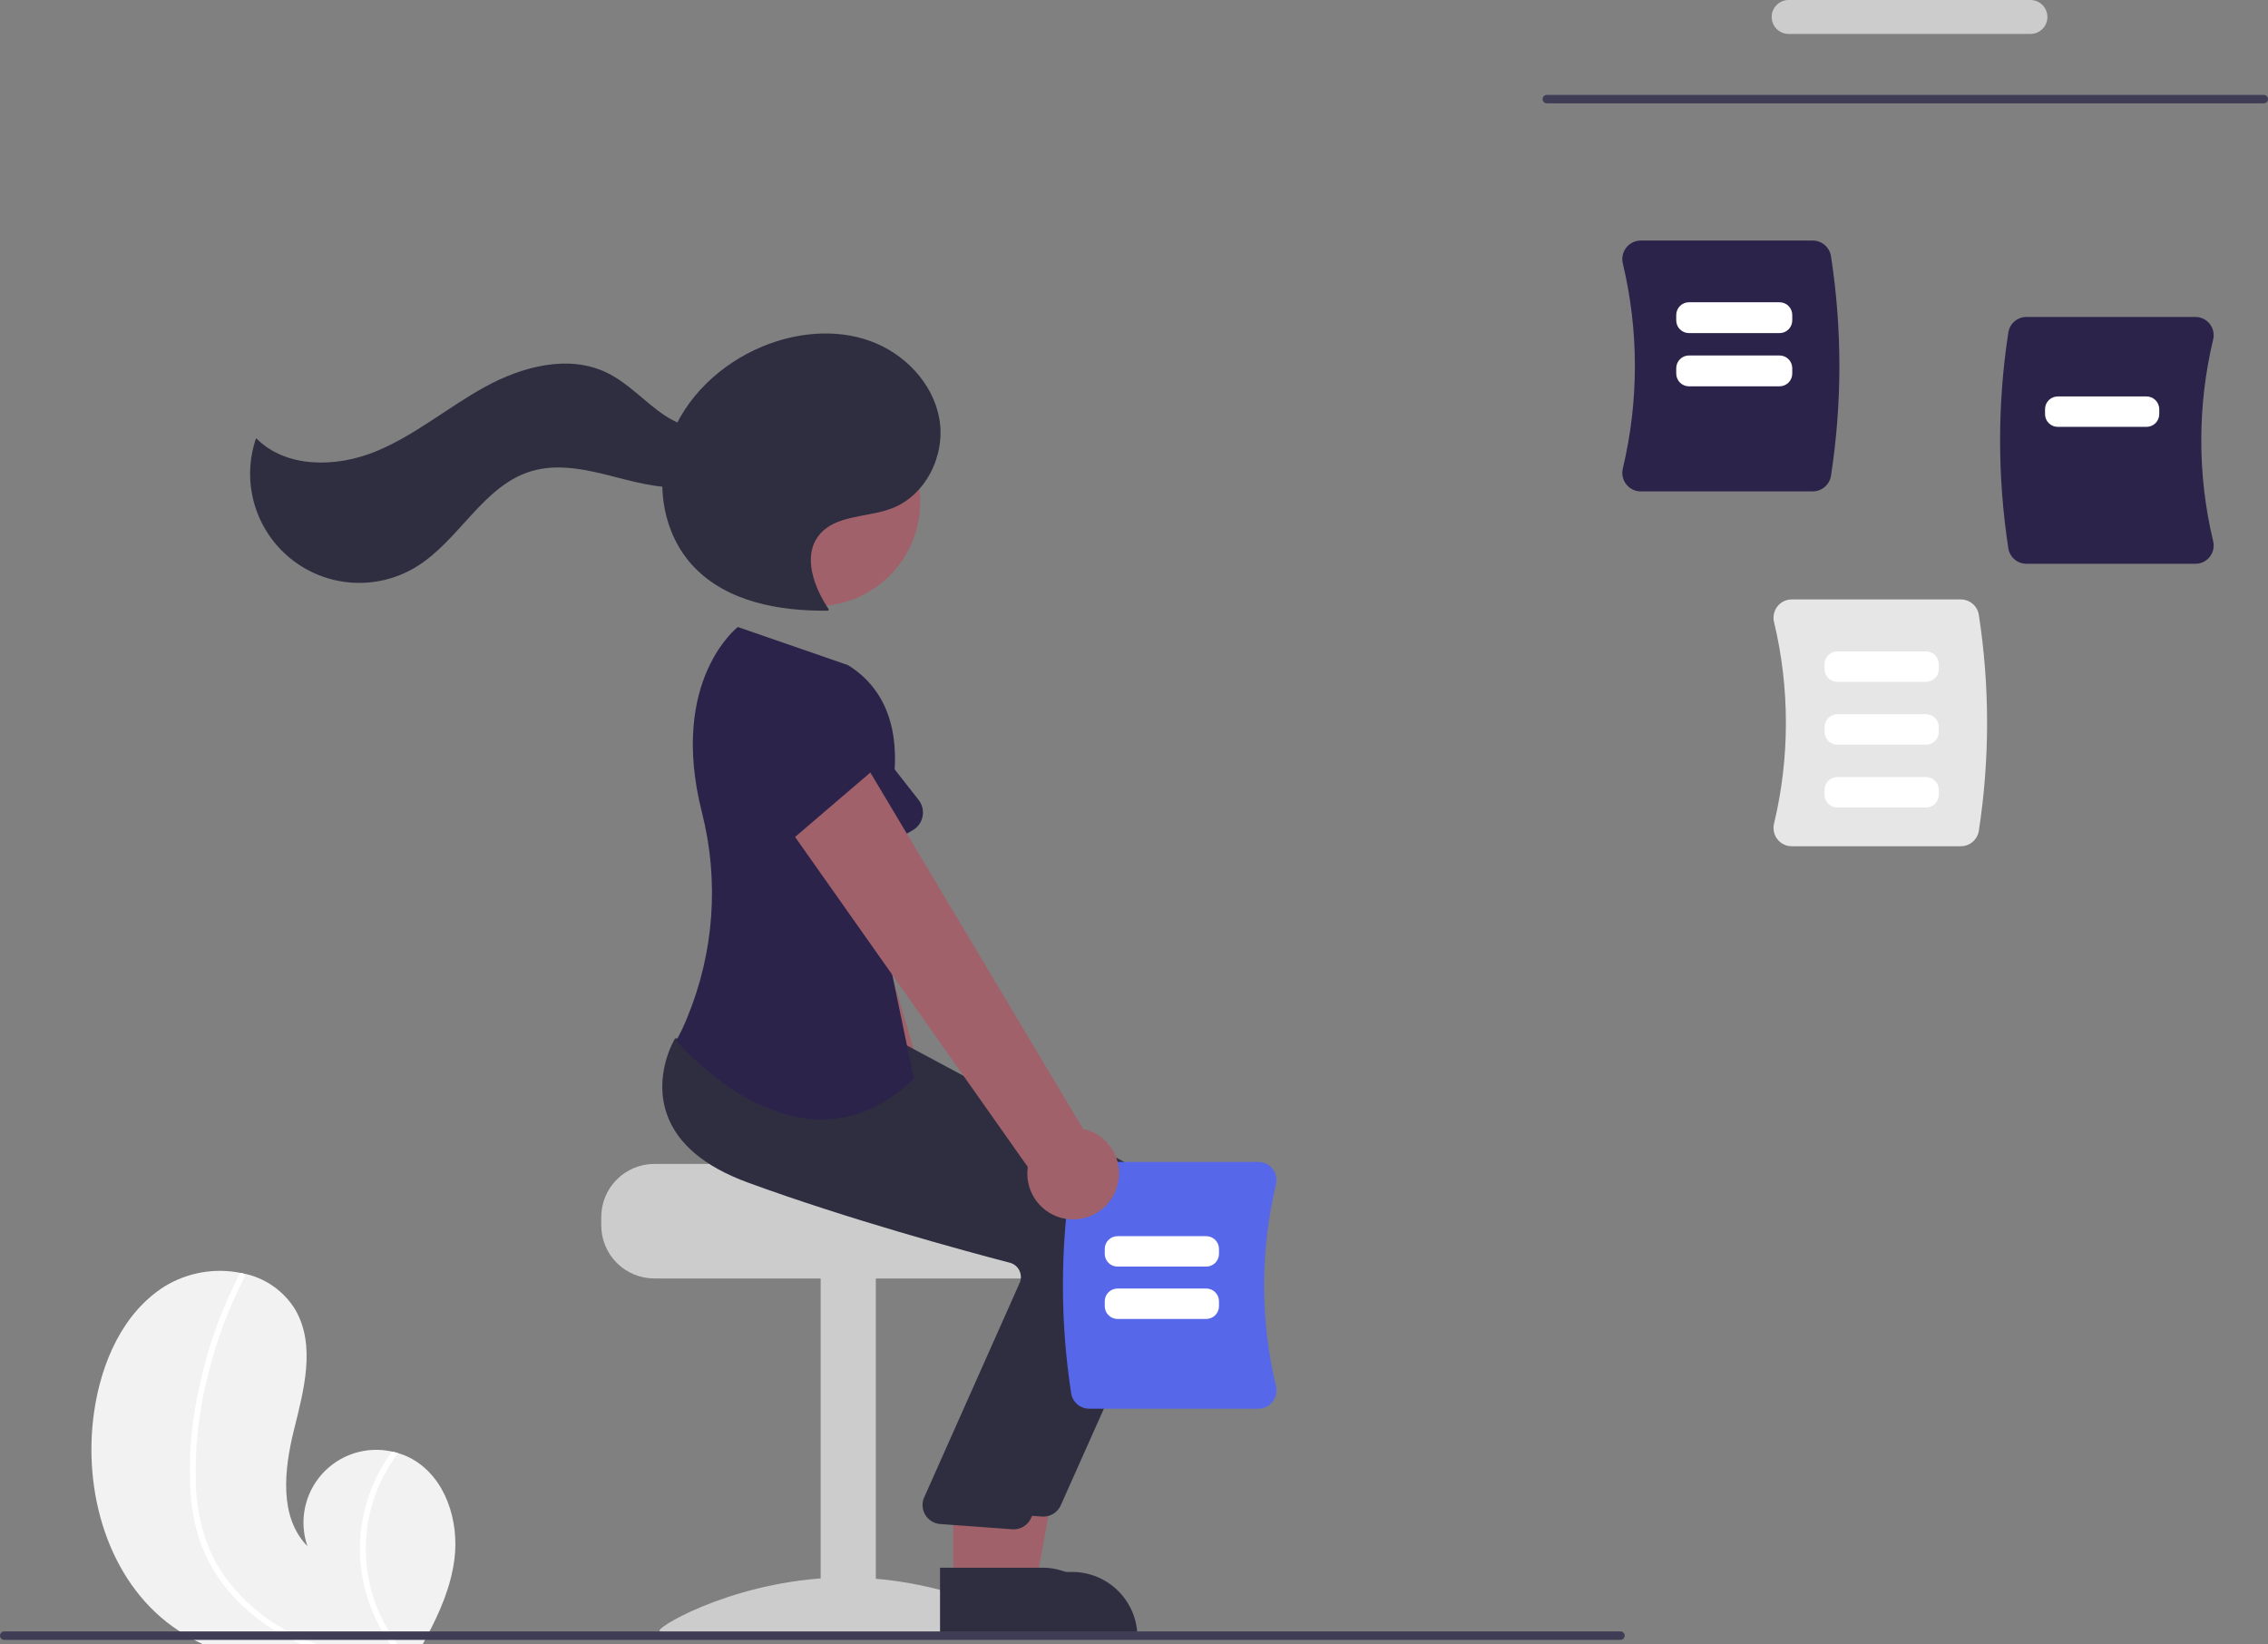 <svg width="676" height="490" viewBox="0 0 676 490" fill="none" xmlns="http://www.w3.org/2000/svg">
<rect x="0" y="0" width="676" height="490" fill="#808080" stroke="none"/>
<g id="branstorming" clip-path="url(#clip0_13_545)">
<g id="Vector">
<path d="M135.448 464.693C134.399 472.925 131.061 480.587 127.111 487.965C126.755 488.647 126.389 489.328 126.012 490H60.4C59.057 489.379 57.733 488.697 56.441 487.965C54.727 486.991 53.066 485.928 51.464 484.78C32.114 470.849 24.663 444.504 28.032 420.906C30.119 406.232 36.551 391.263 49.092 383.367C55.899 379.223 64.02 377.802 71.831 379.388C72.024 379.418 72.228 379.469 72.431 379.51C75.682 380.137 78.763 381.445 81.472 383.348C84.18 385.251 86.456 387.706 88.147 390.551C94.122 401.164 90.57 414.312 87.628 426.126C84.697 437.94 83.109 452.085 91.618 460.795C90.372 457.152 90.118 453.243 90.884 449.47C91.649 445.696 93.405 442.195 95.972 439.324C98.54 436.454 101.825 434.319 105.491 433.139C109.157 431.959 113.071 431.775 116.831 432.608C117.452 432.74 118.052 432.893 118.653 433.076C120.098 433.493 121.492 434.073 122.806 434.806C132.832 440.403 136.893 453.306 135.448 464.693Z" fill="#F2F2F2"/>
<path d="M89.42 487.965C91.038 488.708 92.683 489.386 94.356 490H89.694C88.28 489.369 86.885 488.697 85.511 487.965C78.786 484.491 72.81 479.73 67.922 473.953C64.932 470.386 62.489 466.394 60.675 462.108C58.705 457.262 57.453 452.154 56.96 446.946C56.056 436.184 56.776 425.347 59.097 414.8C61.275 403.925 64.796 393.363 69.581 383.356C70.151 382.156 70.752 380.965 71.363 379.785C71.404 379.687 71.468 379.599 71.549 379.531C71.631 379.462 71.727 379.413 71.831 379.388C71.934 379.365 72.04 379.365 72.144 379.386C72.247 379.407 72.345 379.449 72.431 379.51C72.644 379.63 72.801 379.827 72.871 380.06C72.942 380.293 72.919 380.545 72.808 380.762C67.873 390.373 64.136 400.554 61.683 411.076C59.145 421.39 58.032 432.004 58.375 442.621C58.812 452.471 61.388 462.169 67.24 470.228C72.686 477.554 79.848 483.431 88.096 487.344C88.534 487.558 88.972 487.761 89.42 487.965Z" fill="white"/>
<path d="M117.075 487.965C117.523 488.657 118.001 489.339 118.521 490H116.353C115.874 489.339 115.426 488.657 114.988 487.965C111.602 482.625 109.257 476.694 108.077 470.483C106.184 460.175 107.661 449.531 112.291 440.128C113.58 437.493 115.099 434.976 116.831 432.608C117.452 432.74 118.052 432.893 118.653 433.076C114.093 439.113 111.027 446.142 109.706 453.591C108.021 463.395 109.478 473.481 113.869 482.409C114.804 484.335 115.875 486.191 117.075 487.965Z" fill="white"/>
<path d="M674.736 30.805H461.052C460.717 30.805 460.395 30.671 460.158 30.434C459.921 30.197 459.788 29.876 459.788 29.541C459.788 29.205 459.921 28.884 460.158 28.647C460.395 28.41 460.717 28.276 461.052 28.276H674.736C675.071 28.276 675.393 28.41 675.63 28.647C675.867 28.884 676 29.205 676 29.541C676 29.876 675.867 30.197 675.63 30.434C675.393 30.671 675.071 30.805 674.736 30.805Z" fill="#3F3D56"/>
<path d="M605.194 10.112H533.123C531.782 10.112 530.495 9.58 529.547 8.632C528.598 7.683 528.065 6.397 528.065 5.056C528.065 3.715 528.598 2.429 529.547 1.481C530.495 0.533 531.782 0 533.123 0H605.194C606.535 0 607.821 0.533 608.77 1.481C609.718 2.429 610.251 3.715 610.251 5.056C610.251 6.397 609.718 7.683 608.77 8.632C607.821 9.58 606.535 10.112 605.194 10.112Z" fill="#CCCCCC"/>
<path d="M529.792 250.149C529.276 249.498 528.916 248.737 528.74 247.926C528.563 247.114 528.573 246.273 528.771 245.466C533.486 225.718 533.486 205.139 528.77 185.391C528.573 184.585 528.563 183.743 528.74 182.932C528.917 182.12 529.276 181.36 529.792 180.708C530.296 180.065 530.94 179.546 531.675 179.19C532.41 178.834 533.217 178.65 534.034 178.653H584.448C585.737 178.655 586.982 179.115 587.963 179.95C588.944 180.784 589.597 181.94 589.806 183.211C593.094 204.564 593.094 226.294 589.806 247.646C589.597 248.917 588.944 250.073 587.963 250.908C586.982 251.742 585.737 252.202 584.448 252.204H534.034C533.217 252.207 532.41 252.023 531.675 251.667C530.94 251.311 530.296 250.792 529.792 250.149Z" fill="#E6E6E6"/>
<path d="M598.614 163.46C595.325 142.108 595.325 120.378 598.614 99.025C598.822 97.754 599.475 96.598 600.456 95.764C601.437 94.929 602.682 94.469 603.971 94.467H654.385C655.202 94.464 656.009 94.648 656.744 95.004C657.479 95.361 658.124 95.88 658.628 96.523C659.143 97.174 659.503 97.935 659.68 98.746C659.856 99.558 659.846 100.399 659.649 101.205C654.933 120.953 654.932 141.532 659.648 161.28C659.846 162.087 659.856 162.928 659.68 163.739C659.503 164.551 659.143 165.311 658.628 165.963C658.124 166.605 657.479 167.125 656.744 167.481C656.009 167.837 655.202 168.021 654.385 168.018H603.971C602.682 168.016 601.437 167.556 600.456 166.722C599.475 165.887 598.822 164.731 598.614 163.46Z" fill="#2B234A"/>
<path d="M484.74 144.363C484.217 143.701 483.851 142.928 483.671 142.103C483.491 141.278 483.502 140.423 483.703 139.603C488.496 119.531 488.496 98.613 483.702 78.541C483.502 77.721 483.491 76.866 483.671 76.041C483.851 75.216 484.217 74.443 484.74 73.781C485.253 73.128 485.908 72.6 486.655 72.238C487.402 71.876 488.222 71.69 489.053 71.692H540.295C541.605 71.695 542.871 72.162 543.868 73.01C544.865 73.858 545.529 75.033 545.741 76.325C549.083 98.028 549.083 120.116 545.741 141.819C545.529 143.111 544.865 144.286 543.868 145.134C542.871 145.982 541.605 146.449 540.295 146.452H489.053C488.222 146.454 487.402 146.268 486.655 145.906C485.908 145.544 485.253 145.016 484.74 144.363Z" fill="#2B234A"/>
<path d="M530.407 99.276H503.413C502.407 99.275 501.443 98.875 500.732 98.164C500.021 97.453 499.621 96.489 499.619 95.484V93.874C499.621 92.868 500.021 91.904 500.732 91.193C501.443 90.482 502.407 90.083 503.413 90.082H530.407C531.412 90.083 532.377 90.482 533.088 91.193C533.799 91.904 534.199 92.868 534.2 93.874V95.484C534.199 96.489 533.799 97.453 533.088 98.164C532.377 98.875 531.412 99.275 530.407 99.276Z" fill="white"/>
<path d="M530.407 115.137H503.413C502.407 115.136 501.443 114.736 500.732 114.025C500.021 113.314 499.621 112.35 499.619 111.344V109.734C499.621 108.729 500.021 107.765 500.732 107.054C501.443 106.343 502.407 105.943 503.413 105.942H530.407C531.412 105.943 532.377 106.343 533.088 107.054C533.799 107.765 534.199 108.729 534.2 109.734V111.344C534.199 112.35 533.799 113.314 533.088 114.025C532.377 114.736 531.412 115.136 530.407 115.137Z" fill="white"/>
<path d="M574.079 203.209H547.624C546.618 203.208 545.654 202.808 544.943 202.097C544.232 201.386 543.832 200.422 543.831 199.417V197.935C543.832 196.929 544.232 195.965 544.943 195.254C545.654 194.543 546.618 194.144 547.624 194.142H574.079C575.085 194.144 576.049 194.543 576.76 195.254C577.471 195.965 577.871 196.929 577.872 197.935V199.417C577.871 200.422 577.471 201.386 576.76 202.097C576.049 202.808 575.085 203.208 574.079 203.209Z" fill="white"/>
<path d="M574.079 221.934H547.624C546.618 221.933 545.654 221.533 544.943 220.822C544.232 220.111 543.832 219.147 543.831 218.142V216.66C543.832 215.654 544.232 214.69 544.943 213.979C545.654 213.268 546.618 212.869 547.624 212.867H574.079C575.085 212.869 576.049 213.268 576.76 213.979C577.471 214.69 577.871 215.654 577.872 216.66V218.142C577.871 219.147 577.471 220.111 576.76 220.822C576.049 221.533 575.085 221.933 574.079 221.934Z" fill="white"/>
<path d="M574.079 240.659H547.624C546.618 240.658 545.654 240.258 544.943 239.547C544.232 238.836 543.832 237.872 543.831 236.867V235.385C543.832 234.379 544.232 233.415 544.943 232.704C545.654 231.993 546.618 231.594 547.624 231.592H574.079C575.085 231.594 576.049 231.993 576.76 232.704C577.471 233.415 577.871 234.379 577.872 235.385V236.867C577.871 237.872 577.471 238.836 576.76 239.547C576.049 240.258 575.085 240.658 574.079 240.659Z" fill="white"/>
<path d="M639.792 127.22H613.336C612.33 127.219 611.366 126.819 610.655 126.108C609.944 125.398 609.544 124.434 609.543 123.428V121.946C609.544 120.941 609.944 119.977 610.655 119.266C611.366 118.555 612.33 118.155 613.336 118.154H639.792C640.797 118.155 641.762 118.555 642.473 119.266C643.184 119.977 643.584 120.941 643.585 121.946V123.428C643.584 124.434 643.184 125.398 642.473 126.108C641.762 126.819 640.797 127.219 639.792 127.22Z" fill="white"/>
<path d="M179.211 362.692V365.22C179.214 369.41 180.881 373.427 183.844 376.389C186.807 379.351 190.825 381.017 195.016 381.021H308.812C313.003 381.019 317.022 379.354 319.986 376.391C322.949 373.428 324.615 369.41 324.617 365.22V362.692C324.625 358.995 323.326 355.413 320.949 352.58C320.159 351.639 319.264 350.791 318.282 350.052C318.282 350.052 255.719 348.636 255.719 346.892H195.016C190.826 346.897 186.809 348.564 183.846 351.526C180.884 354.488 179.217 358.503 179.211 362.692Z" fill="#CCCCCC"/>
<path d="M261.047 380.393H244.61V486.574H261.047V380.393Z" fill="#CCCCCC"/>
<path d="M307.83 485.997C307.83 487.772 282.922 486.683 252.196 486.683C221.471 486.683 196.563 487.772 196.563 485.997C196.563 484.221 221.471 470.141 252.196 470.141C282.922 470.141 307.83 484.221 307.83 485.997Z" fill="#CCCCCC"/>
<path d="M285.231 360.548C286.418 358.956 287.241 357.124 287.642 355.179C288.044 353.235 288.014 351.227 287.555 349.295C287.096 347.364 286.219 345.556 284.986 344C283.753 342.444 282.193 341.178 280.418 340.289L245.58 221.613L219.052 234.602L261.638 347.173C260.343 350.254 260.223 353.704 261.302 356.867C262.381 360.031 264.584 362.689 267.492 364.337C270.4 365.986 273.812 366.511 277.082 365.812C280.351 365.114 283.251 363.241 285.231 360.548Z" fill="#A0616A"/>
<path d="M253.472 241.432L223.781 249.468C222.936 249.696 222.052 249.74 221.189 249.596C220.325 249.453 219.503 249.125 218.778 248.634C218.053 248.144 217.442 247.504 216.987 246.756C216.532 246.009 216.243 245.172 216.141 244.303L212.552 213.856C211.406 209.528 212.024 204.922 214.27 201.049C216.515 197.176 220.206 194.351 224.532 193.194C228.858 192.037 233.466 192.642 237.346 194.876C241.227 197.111 244.062 200.793 245.231 205.114L257.463 233.12C257.813 233.922 257.986 234.79 257.97 235.665C257.954 236.54 257.75 237.401 257.371 238.19C256.993 238.979 256.448 239.677 255.775 240.236C255.103 240.796 254.317 241.204 253.472 241.432Z" fill="#2B234A"/>
<path d="M292.992 473.551L308.492 473.55L315.867 433.358H292.989L292.992 473.551Z" fill="#A0616A"/>
<path d="M289.037 468.491L319.564 468.49C322.119 468.49 324.65 468.993 327.011 469.97C329.371 470.948 331.516 472.38 333.322 474.186C335.129 475.993 336.562 478.137 337.54 480.496C338.517 482.856 339.02 485.385 339.02 487.939V488.571L289.038 488.573L289.037 468.491Z" fill="#2F2E41"/>
<path d="M310.984 451.998C310.804 451.998 310.622 451.989 310.44 451.972L288.988 450.411C288.12 450.33 287.283 450.052 286.54 449.596C285.797 449.141 285.169 448.521 284.703 447.785C284.238 447.049 283.948 446.215 283.856 445.349C283.763 444.483 283.871 443.607 284.171 442.789L312.881 378.304C313.086 377.729 313.17 377.118 313.128 376.509C313.085 375.9 312.917 375.307 312.633 374.766C312.351 374.219 311.955 373.738 311.473 373.355C310.992 372.971 310.434 372.694 309.837 372.542C296.337 369.014 261.699 359.62 231.715 348.628C218.869 343.919 210.778 337.114 207.667 328.401C203.567 316.915 209.633 306.439 209.893 306L210.097 305.655L238.311 308.219L268.899 310.82L335.929 346.754C341.546 349.791 345.812 354.831 347.878 360.871C349.945 366.911 349.659 373.508 347.079 379.347L316.176 448.627C315.729 449.63 315.001 450.483 314.079 451.081C313.158 451.679 312.083 451.998 310.984 451.998Z" fill="#2F2E41"/>
<path d="M243.217 180.64C260.369 180.64 274.272 166.74 274.272 149.593C274.272 132.447 260.369 118.547 243.217 118.547C226.066 118.547 212.163 132.447 212.163 149.593C212.163 166.74 226.066 180.64 243.217 180.64Z" fill="#A0616A"/>
<path d="M284.141 472.287L299.641 472.286L307.016 432.094H284.138L284.141 472.287Z" fill="#A0616A"/>
<path d="M280.186 467.228L310.714 467.226C313.269 467.226 315.8 467.729 318.16 468.707C320.52 469.684 322.665 471.117 324.472 472.923C326.278 474.729 327.711 476.873 328.689 479.232C329.666 481.592 330.17 484.121 330.17 486.675V487.307L280.187 487.309L280.186 467.228Z" fill="#2F2E41"/>
<path d="M302.133 455.79C301.953 455.79 301.772 455.782 301.59 455.764L280.137 454.203C279.269 454.122 278.432 453.844 277.689 453.389C276.946 452.933 276.318 452.314 275.853 451.577C275.387 450.841 275.097 450.008 275.005 449.141C274.913 448.275 275.021 447.399 275.321 446.582L304.031 382.096C304.236 381.521 304.32 380.91 304.277 380.301C304.234 379.693 304.066 379.099 303.782 378.558C303.5 378.011 303.105 377.53 302.623 377.147C302.141 376.764 301.583 376.487 300.987 376.334C287.486 372.806 252.849 363.412 222.864 352.421C210.018 347.711 201.927 340.906 198.817 332.193C194.716 320.707 200.782 310.232 201.043 309.792L201.246 309.448L229.461 312.012L260.048 314.613L327.078 350.547C332.695 353.583 336.961 358.624 339.027 364.664C341.094 370.704 340.809 377.3 338.228 383.139L307.325 452.419C306.878 453.422 306.15 454.275 305.229 454.873C304.307 455.471 303.232 455.79 302.133 455.79Z" fill="#2F2E41"/>
<path d="M252.795 198.244L219.921 186.868C219.921 186.868 199.283 202.719 209.197 242.042C214.373 262.334 212.865 283.754 204.898 303.121C203.939 305.518 202.833 307.853 201.587 310.113C201.587 310.113 238.255 354.355 272.393 321.49L259.117 257.655C259.117 257.655 279.98 215.309 252.795 198.244Z" fill="#2B234A"/>
<path d="M247.073 181.696C242.653 175.082 239.165 165.911 244.031 159.618C248.835 153.406 258.309 154.321 265.666 151.572C275.913 147.744 281.856 135.709 280.002 124.932C278.149 114.154 269.495 105.219 259.185 101.564C248.875 97.908 237.25 99.097 227.154 103.307C214.726 108.489 204.064 118.514 199.594 131.212C195.123 143.911 197.513 159.158 206.787 168.919C216.73 179.383 232.335 182.172 246.771 182.002" fill="#2F2E41"/>
<path d="M272.016 247.455L245.275 262.652C244.514 263.084 243.669 263.348 242.797 263.424C241.925 263.5 241.047 263.388 240.222 263.095C239.398 262.801 238.646 262.333 238.019 261.723C237.391 261.113 236.903 260.375 236.586 259.56L225.502 230.974C223.313 227.069 222.761 222.456 223.968 218.146C225.174 213.835 228.042 210.179 231.941 207.979C235.839 205.778 240.452 205.213 244.767 206.406C249.082 207.6 252.748 210.456 254.961 214.347L273.803 238.41C274.343 239.099 274.727 239.896 274.93 240.747C275.134 241.598 275.151 242.483 274.982 243.342C274.812 244.2 274.459 245.012 273.948 245.722C273.436 246.432 272.777 247.023 272.016 247.455Z" fill="#2B234A"/>
<path d="M484.265 487.472C484.265 487.638 484.233 487.803 484.17 487.957C484.106 488.11 484.013 488.25 483.896 488.367C483.778 488.485 483.639 488.578 483.485 488.641C483.331 488.704 483.167 488.737 483 488.736H1.264C0.929 488.736 0.607 488.603 0.37 488.366C0.133 488.129 0 487.807 0 487.472C0 487.137 0.133 486.815 0.37 486.578C0.607 486.341 0.929 486.208 1.264 486.208H483C483.167 486.207 483.331 486.24 483.485 486.303C483.639 486.366 483.778 486.46 483.896 486.577C484.013 486.694 484.106 486.834 484.17 486.988C484.233 487.141 484.265 487.306 484.265 487.472Z" fill="#3F3D56"/>
<path d="M218.185 125.277C212.616 129.81 204.119 127.797 198.14 123.819C192.162 119.841 187.311 114.176 180.842 111.057C169.438 105.559 155.65 109.214 144.552 115.305C133.453 121.395 123.614 129.81 111.891 134.589C100.167 139.369 85.207 139.605 76.329 130.58C74.145 136.908 73.966 143.755 75.818 150.188C77.67 156.621 81.462 162.326 86.677 166.525C91.891 170.724 98.275 173.212 104.956 173.649C111.638 174.087 118.292 172.454 124.01 168.971C136.856 161.149 143.951 144.747 158.359 140.43C166.331 138.041 174.892 139.965 182.95 142.049C191.008 144.133 199.41 146.385 207.542 144.611C215.673 142.837 223.28 135.531 222.245 127.275L218.185 125.277Z" fill="#2F2E41"/>
</g>
<g id="Memo">
<path d="M319.279 415.285C315.99 393.933 315.99 372.203 319.279 350.85C319.487 349.579 320.14 348.423 321.121 347.589C322.102 346.754 323.348 346.295 324.636 346.292H375.051C375.868 346.289 376.674 346.473 377.41 346.83C378.145 347.186 378.789 347.705 379.293 348.348C379.808 348.999 380.168 349.76 380.345 350.571C380.522 351.383 380.511 352.224 380.314 353.03C375.598 372.778 375.598 393.357 380.314 413.105C380.511 413.912 380.522 414.753 380.345 415.564C380.168 416.376 379.808 417.136 379.293 417.788C378.789 418.43 378.145 418.95 377.41 419.306C376.674 419.662 375.868 419.846 375.051 419.843H324.636C323.348 419.841 322.102 419.381 321.121 418.547C320.14 417.712 319.487 416.556 319.279 415.285Z" fill="#5667EA"/>
<path d="M359.537 377.485H333.081C332.075 377.483 331.111 377.084 330.4 376.373C329.689 375.662 329.289 374.698 329.288 373.692V372.211C329.289 371.206 329.689 370.242 330.4 369.531C331.111 368.82 332.075 368.42 333.081 368.419H359.537C360.542 368.42 361.506 368.82 362.218 369.531C362.929 370.242 363.329 371.206 363.33 372.211V373.692C363.329 374.698 362.929 375.662 362.218 376.373C361.506 377.084 360.542 377.483 359.537 377.485Z" fill="white"/>
<path d="M359.537 393.089H333.081C332.075 393.088 331.111 392.688 330.4 391.977C329.689 391.266 329.289 390.302 329.288 389.297V387.815C329.289 386.809 329.689 385.845 330.4 385.134C331.111 384.423 332.075 384.024 333.081 384.022H359.537C360.542 384.024 361.506 384.423 362.218 385.134C362.929 385.845 363.329 386.809 363.33 387.815V389.297C363.329 390.302 362.929 391.266 362.218 391.977C361.506 392.688 360.542 393.088 359.537 393.089Z" fill="white"/>
</g>
<path id="Arm" d="M332.536 354.861C333.287 353.023 333.626 351.043 333.529 349.06C333.432 347.077 332.901 345.14 331.974 343.384C331.047 341.629 329.746 340.098 328.164 338.899C326.581 337.7 324.754 336.863 322.812 336.447L259.421 230.236L236.98 249.439L306.348 347.802C305.864 351.11 306.611 354.479 308.446 357.273C310.282 360.067 313.078 362.09 316.306 362.96C319.534 363.83 322.97 363.486 325.961 361.993C328.952 360.501 331.292 357.963 332.536 354.861Z" fill="#A0616A"/>
</g>
<defs>
<clipPath id="clip0_13_545">
<rect width="676" height="490" fill="white"/>
</clipPath>
</defs>
</svg>
